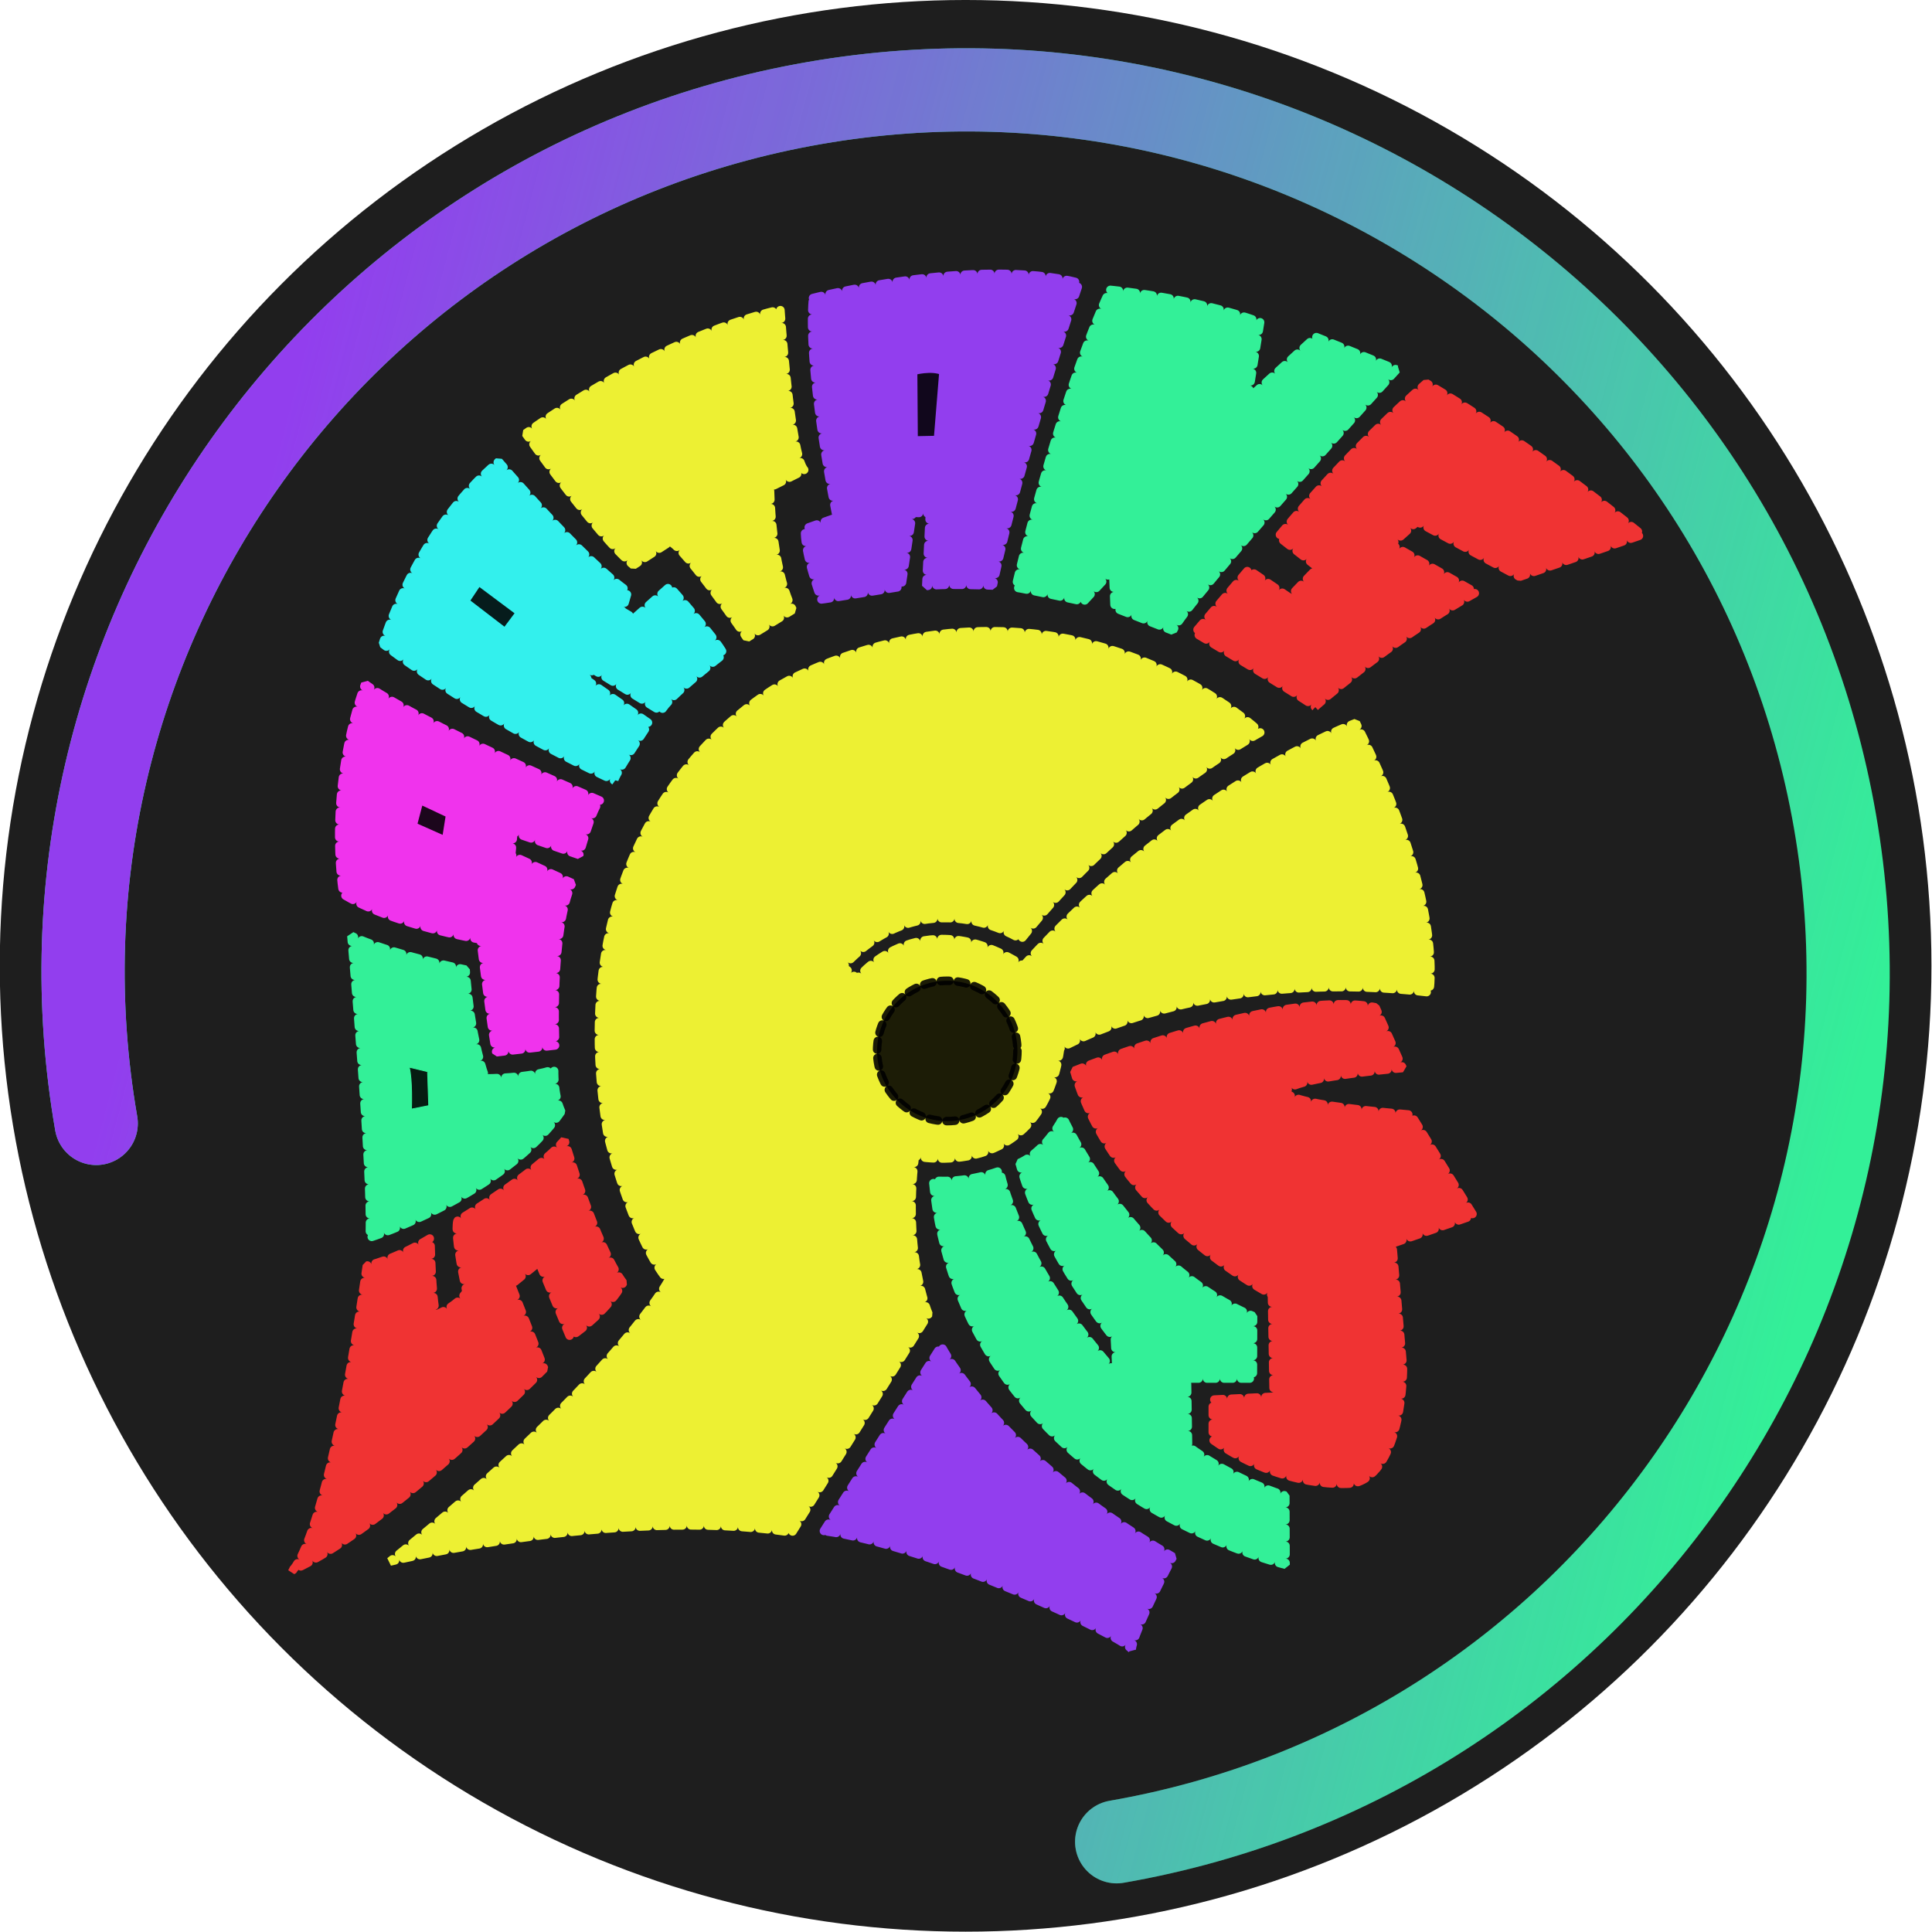 <?xml version="1.0" encoding="UTF-8" standalone="no"?>
<svg
   xmlns:osb="http://www.openswatchbook.org/uri/2009/osb"
   xmlns:dc="http://purl.org/dc/elements/1.1/"
   xmlns:cc="http://creativecommons.org/ns#"
   xmlns:rdf="http://www.w3.org/1999/02/22-rdf-syntax-ns#"
   xmlns:svg="http://www.w3.org/2000/svg"
   xmlns="http://www.w3.org/2000/svg"
   xmlns:xlink="http://www.w3.org/1999/xlink"
   xmlns:sodipodi="http://sodipodi.sourceforge.net/DTD/sodipodi-0.dtd"
   xmlns:inkscape="http://www.inkscape.org/namespaces/inkscape"
   width="2000"
   height="2000"
   viewBox="0 0 529.167 529.167"
   version="1.1"
   id="svg8"
   inkscape:version="1.0.1 (3bc2e813f5, 2020-09-07)"
   sodipodi:docname="kspartan.svg">
  <defs
     id="defs2">
    <rect
       x="273.921"
       y="113.316"
       width="40.015"
       height="8.733"
       id="rect1004" />
    <linearGradient
       inkscape:collect="always"
       id="linearGradient2961">
      <stop
         style="stop-color:#923eee;stop-opacity:1;"
         offset="0"
         id="stop2957" />
      <stop
         style="stop-color:#923eee;stop-opacity:0;"
         offset="1"
         id="stop2959" />
    </linearGradient>
    <linearGradient
       id="linearGradient2943"
       osb:paint="solid">
      <stop
         style="stop-color:#923eee;stop-opacity:1;"
         offset="0"
         id="stop2941" />
    </linearGradient>
    <linearGradient
       inkscape:collect="always"
       xlink:href="#linearGradient2961"
       id="linearGradient2963"
       x1="43.285"
       y1="99.439"
       x2="195.582"
       y2="139.504"
       gradientUnits="userSpaceOnUse" />
    <linearGradient
       inkscape:collect="always"
       xlink:href="#linearGradient2961"
       id="linearGradient3068"
       gradientUnits="userSpaceOnUse"
       x1="43.285"
       y1="99.439"
       x2="195.582"
       y2="139.504"
       gradientTransform="translate(-36.349,-4.811)" />
    <rect
       x="273.921"
       y="113.316"
       width="40.015"
       height="8.733"
       id="rect1022" />
    <rect
       x="273.921"
       y="113.316"
       width="40.015"
       height="8.733"
       id="rect1028" />
    <rect
       x="273.921"
       y="113.316"
       width="40.015"
       height="8.733"
       id="rect1032" />
    <rect
       x="273.921"
       y="113.316"
       width="40.015"
       height="8.733"
       id="rect1062" />
    <rect
       x="273.921"
       y="113.316"
       width="40.015"
       height="8.733"
       id="rect1066" />
    <rect
       x="273.921"
       y="113.316"
       width="40.015"
       height="8.733"
       id="rect1070" />
    <rect
       x="273.921"
       y="113.316"
       width="40.015"
       height="8.733"
       id="rect1004-8" />
    <rect
       x="273.921"
       y="113.316"
       width="40.015"
       height="8.733"
       id="rect1102" />
    <rect
       x="273.921"
       y="113.316"
       width="40.015"
       height="8.733"
       id="rect1022-2" />
    <rect
       x="273.921"
       y="113.316"
       width="40.015"
       height="8.733"
       id="rect1105" />
    <rect
       x="273.921"
       y="113.316"
       width="40.015"
       height="8.733"
       id="rect1028-7" />
    <rect
       x="273.921"
       y="113.316"
       width="40.015"
       height="8.733"
       id="rect1108" />
    <rect
       x="273.921"
       y="113.316"
       width="40.015"
       height="8.733"
       id="rect1032-2" />
    <rect
       x="273.921"
       y="113.316"
       width="40.015"
       height="8.733"
       id="rect1111" />
    <rect
       x="273.921"
       y="113.316"
       width="40.015"
       height="8.733"
       id="rect1062-4" />
    <rect
       x="273.921"
       y="113.316"
       width="40.015"
       height="8.733"
       id="rect1114" />
    <rect
       x="273.921"
       y="113.316"
       width="40.015"
       height="8.733"
       id="rect1066-9" />
    <rect
       x="273.921"
       y="113.316"
       width="40.015"
       height="8.733"
       id="rect1117" />
    <rect
       x="273.921"
       y="113.316"
       width="40.015"
       height="8.733"
       id="rect1070-3" />
    <rect
       x="273.921"
       y="113.316"
       width="40.015"
       height="8.733"
       id="rect1120" />
  </defs>
  <sodipodi:namedview
     id="base"
     pagecolor="#ffffff"
     bordercolor="#666666"
     borderopacity="1.0"
     inkscape:pageopacity="0.0"
     inkscape:pageshadow="2"
     inkscape:zoom="0.088388348"
     inkscape:cx="424.92957"
     inkscape:cy="1143.9706"
     inkscape:document-units="mm"
     inkscape:current-layer="layer1"
     inkscape:document-rotation="0"
     showgrid="false"
     showborder="true"
     inkscape:window-width="1920"
     inkscape:window-height="1017"
     inkscape:window-x="-8"
     inkscape:window-y="-8"
     inkscape:window-maximized="1"
     inkscape:snap-others="true"
     inkscape:snap-nodes="true"
     showguides="false"
     units="px" />
  <g
     inkscape:label="Layer 1"
     inkscape:groupmode="layer"
     id="layer1"
     style="display:inline;opacity:1">
    <g
       id="g962"
       style="fill:#ffffff"
       transform="translate(-2.343,1.244)" />
    <g
       id="g3066"
       transform="matrix(2.944,0,0,2.944,-375.503,-10.429)"
       inkscape:export-xdpi="95.800003"
       inkscape:export-ydpi="95.800003">
      <g
         id="g974"
         transform="translate(144.127,-40.992)">
        <circle
           style="opacity:1;fill:#000000;fill-opacity:0.881;fill-rule:evenodd;stroke:none;stroke-width:0.674;stroke-linecap:round;stroke-linejoin:bevel;stroke-miterlimit:4;stroke-dasharray:none;stroke-dashoffset:0;paint-order:markers stroke fill"
           id="path966"
           cx="73.257"
           cy="134.391"
           r="89.857" />
        <path
           style="opacity:1;fill:#f03333;fill-opacity:1;stroke:#f03333;stroke-width:0.794;stroke-linecap:round;stroke-linejoin:bevel;stroke-miterlimit:4;stroke-dasharray:0.794, 0.794;stroke-dashoffset:0;stroke-opacity:1"
           d="m 105.767,110.29 c 0,0 6.615,-5.947 14.967,-10.624 l -7.868,-4.46 2.38,-2.138 9.548,5.124 11.387,-3.898 c 0,0 -9.667,-8.024 -20.057,-14.105 0,0 -6.715,5.713 -13.764,14.266 l 3.675,2.873 -2.678,2.789 -3.786,-2.572 -4.978,5.856 c 0,0 9.925,5.889 11.175,6.89 z"
           id="path847"
           sodipodi:nodetypes="cccccccccccc" />
        <path
           style="opacity:1;fill:#33f098;fill-opacity:1;stroke:#33f098;stroke-width:0.794;stroke-linecap:round;stroke-linejoin:bevel;stroke-miterlimit:4;stroke-dasharray:0.794, 0.794;stroke-dashoffset:0;stroke-opacity:1"
           d="m 113.351,78.919 c 0,0 -19.544,21.482 -20.814,24.288 l -5.411,-2.122 -0.142,-3.544 -2.74,2.953 c 0,0 -5.457,-1.181 -6.331,-1.299 0,0 4.1,-17.737 8.777,-27.693 0,0 7.734,0.702 13.965,3.007 l -1.15,7.158 6.331,-5.788 c 0,0 5.209,2.088 7.514,3.04 z"
           id="path849"
           sodipodi:nodetypes="ccccccc" />
        <path
           style="opacity:1;fill:#923eee;fill-opacity:1;stroke:#923eee;stroke-width:0.794;stroke-linecap:round;stroke-linejoin:bevel;stroke-miterlimit:4;stroke-dasharray:0.794, 0.794;stroke-dashoffset:0;stroke-opacity:1"
           d="m 59.062,72.265 c 0,0 15.072,-3.922 24.757,-1.417 0,0 -5.339,15.639 -8.032,28.159 0,0 -4.819,-0.189 -6.189,0.047 l 0.338,-6.754 -1.62,-0.067 -1.036,6.882 c 0,0 -7.333,1.203 -7.433,1.186 C 59.697,100 58.194,95.724 58.327,93.719 l 2.956,-1.044 c 0,0 -2.822,-13.468 -2.221,-20.411 z"
           id="path851" />
        <path
           style="opacity:1;fill:#edf033;fill-opacity:1;stroke:#edf033;stroke-width:0.794;stroke-linecap:round;stroke-linejoin:bevel;stroke-miterlimit:4;stroke-dasharray:0.794, 0.794;stroke-dashoffset:0;stroke-opacity:1"
           d="m 45.765,94.922 c 1.47,0.668 7.149,8.954 7.149,8.954 l 4.243,-2.606 C 55.087,97.027 55.053,89.877 55.053,89.877 l 3.207,-1.604 C 56.957,86.971 56.022,73.34 56.022,73.34 44.095,76.113 32.335,84.866 32.335,84.866 c 0,0 6.718,9.581 10.025,12.251 z"
           id="path855" />
        <path
           style="opacity:1;fill:#33f0ed;fill-opacity:1;stroke:#33f0ed;stroke-width:0.794;stroke-linecap:round;stroke-linejoin:bevel;stroke-miterlimit:4;stroke-dasharray:0.794, 0.794;stroke-dashoffset:0;stroke-opacity:1"
           d="m 40.565,117.149 c -0.142,-0.283 3.229,-5.323 3.229,-5.323 l -5.83,-4.059 0.618,-0.969 6.348,3.909 c 0.535,-1.286 5.817,-5.323 5.817,-5.323 -0.756,-1.512 -5.032,-6.26 -5.032,-6.26 l -3.295,2.941 -1.122,-0.661 0.532,-1.843 C 37.86,96.868 29.816,87.478 29.816,87.478 22.115,93.904 19.044,104.44 19.044,104.44 c 0,0 8.236,6.506 21.521,12.709 z"
           id="path857"
           sodipodi:nodetypes="ccc" />
        <path
           style="opacity:1;fill:#000000;fill-opacity:0.882;stroke:#33f0ed;stroke-width:0.794;stroke-linecap:round;stroke-linejoin:bevel;stroke-miterlimit:4;stroke-dasharray:none;stroke-dashoffset:0;stroke-opacity:1"
           d="m 26.651,100.495 1.276,-1.914 3.922,2.929 -1.417,1.89 z"
           id="path859" />
        <path
           style="opacity:1;fill:#000000;fill-opacity:0.882;stroke:#923eee;stroke-width:0.794;stroke-linecap:round;stroke-linejoin:bevel;stroke-miterlimit:4;stroke-dasharray:none;stroke-dashoffset:0;stroke-opacity:1"
           d="m 68.37,79.044 c 0,0 1.725,-0.496 2.835,0.024 l -0.52,6.402 -2.268,0.047 z"
           id="path863" />
        <path
           style="opacity:1;fill:#f033ed;fill-opacity:1;stroke:#f033ed;stroke-width:0.794;stroke-linecap:round;stroke-linejoin:bevel;stroke-miterlimit:4;stroke-dasharray:0.794, 0.794;stroke-dashoffset:0;stroke-opacity:1"
           d="m 39.217,119.01 c -17.807,-7.651 -21.816,-10.824 -21.816,-10.824 0,0 -3.555,8.775 -2.043,19.547 0,0 3.851,2.622 12.78,4.205 0,0 1.156,9.456 1.456,10.492 l 5.479,-0.635 c 0,0 -0.501,-10.691 1.57,-15.101 l -5.663,-2.606 0.2,-2.121 6.13,2.105 c 0,0 1.119,-4.176 1.904,-5.061 z"
           id="path865" />
        <path
           style="opacity:1;fill:#000000;fill-opacity:0.882;stroke:#f033ed;stroke-width:0.291;stroke-linecap:round;stroke-linejoin:bevel;stroke-miterlimit:4;stroke-dasharray:none;stroke-dashoffset:0;stroke-opacity:1"
           d="m 22.095,121.248 0.518,-1.971 2.422,1.136 -0.317,2.005 z"
           id="path867" />
        <path
           style="opacity:1;fill:#33f098;fill-opacity:1;stroke:#33f098;stroke-width:0.794;stroke-linecap:round;stroke-linejoin:bevel;stroke-miterlimit:4;stroke-dasharray:0.794, 0.794;stroke-dashoffset:0;stroke-opacity:1"
           d="m 35.628,147.954 c -5.339,7.749 -17.812,11.717 -17.812,11.717 0.283,-5.859 -1.701,-28.065 -1.701,-28.065 0,0 2.857,1.501 10.624,3.138 0,0 0.351,6.014 1.854,10.123 0.006,0.004 4.188,-0.008 6.385,-0.847 0,0 -0.1,2.309 0.65,3.933 z"
           id="path869" />
        <path
           style="opacity:1;fill:#000000;fill-opacity:0.882;stroke:#33f098;stroke-width:0.079;stroke-linecap:round;stroke-linejoin:bevel;stroke-miterlimit:4;stroke-dasharray:none;stroke-dashoffset:0;stroke-opacity:1"
           d="m 21.489,143.82 1.713,0.413 0.106,3.166 -1.606,0.319 c 0,0 0.106,-2.764 -0.213,-3.898 z"
           id="path873" />
        <path
           style="opacity:1;fill:#f03333;fill-opacity:1;stroke:#f03333;stroke-width:0.794;stroke-linecap:round;stroke-linejoin:bevel;stroke-miterlimit:4;stroke-dasharray:0.794, 0.794;stroke-dashoffset:0;stroke-opacity:1"
           d="m 10.634,190.618 c 0,0 3.142,-2.256 6.922,-28.336 0,0 2.315,-0.402 5.906,-2.551 0,0 0.104,5.617 0.538,7.104 0,0 1.921,-0.702 2.823,-2.121 0,0 -1.186,-5.212 -0.835,-6.598 0.026,-0.026 7.183,-4.302 9.947,-7.514 0,0 2.882,9.827 5.457,13.276 0,0 -1.311,2.575 -4.926,5.044 l -2.895,-6.98 -2.606,2.121 3.08,7.8 c 0,0 -14.576,14.896 -23.411,18.757 z"
           id="path875"
           sodipodi:nodetypes="cc" />
        <path
           style="opacity:1;fill:#edf033;fill-opacity:1;stroke:#edf033;stroke-width:0.794;stroke-linecap:round;stroke-linejoin:bevel;stroke-miterlimit:4;stroke-dasharray:0.794, 0.794;stroke-dashoffset:0;stroke-opacity:1"
           d="m 78.633,134.386 c 15.234,-16.838 30.936,-22.584 30.936,-22.584 8.419,16.771 6.815,25.057 6.815,25.057 -21.047,-2.472 -34.339,5.222 -34.339,5.222 -1.748,12.615 -13.513,10.016 -13.513,10.016 -1.134,9.166 1.276,14.694 1.276,14.694 l -12.709,20.316 c -15.828,-2.457 -37.399,2.704 -37.399,2.704 21.009,-16.937 25.892,-26.125 25.892,-26.125 -3.307,-3.909 -5.648,-13.62 -5.648,-13.62 -5.274,-31.706 17.174,-42.407 17.174,-42.407 25.642,-12.262 43.565,5.011 43.565,5.011 0,0 -12.353,6.731 -22.275,19.252 0,0 -8.93,-5.859 -16.584,2.599 0,0 1.228,0.709 1.228,1.181 0,0 5.694,-7.593 15.58,-1.316 z"
           id="path934"
           sodipodi:nodetypes="cccccccccccccccc" />
        <path
           style="opacity:1;fill:#f03333;fill-opacity:1;stroke:#f03333;stroke-width:0.794;stroke-linecap:round;stroke-linejoin:bevel;stroke-miterlimit:4;stroke-dasharray:0.794, 0.794;stroke-dashoffset:0;stroke-opacity:1"
           d="m 83.369,144.159 c 0,0 19.064,-7.748 28.017,-5.906 l 2.528,5.646 c 0,0 -24.783,2.116 0.78,4.347 l 5.8,9.359 -7.548,2.618 1,11.547 c 0,0 0.033,9.689 -4.577,10.758 -0.117,0.033 -6.414,0.718 -13.113,-4.042 v -3.734 l 5.669,-0.272 -0.165,-9.473 c 0,0 -14.611,-7.571 -18.391,-20.848 z"
           id="path936"
           sodipodi:nodetypes="cccc" />
        <path
           style="opacity:1;fill:#33f098;fill-opacity:1;stroke:#33f098;stroke-width:0.794;stroke-linecap:round;stroke-linejoin:bevel;stroke-miterlimit:4;stroke-dasharray:0.794, 0.794;stroke-dashoffset:0;stroke-opacity:1"
           d="m 78.282,152.727 c 0,0 2.238,-0.852 4.042,-4.21 0,0 6.242,13.737 17.675,18.461 l -0.019,5.81 h -6.13 l 0.1,6.281 c 0,0 3.545,2.863 9.049,4.611 l 0.024,6.426 c 0,0 -30.096,-7.111 -32.789,-35.742 0,0 2.764,0.354 6.213,-0.898 0,0 1.484,8.415 10.872,18.872 l -0.167,-3.207 c 0,0 -6.648,-8.085 -8.87,-16.404 z"
           id="path938"
           sodipodi:nodetypes="ccccccccccc" />
        <path
           style="opacity:1;fill:#923eee;fill-opacity:1;stroke:#923eee;stroke-width:0.794;stroke-linecap:round;stroke-linejoin:bevel;stroke-miterlimit:4;stroke-dasharray:0.794, 0.794;stroke-dashoffset:0;stroke-opacity:1"
           d="m 60.076,186.965 10.914,-17.198 c 0,0 5.008,9.969 21.545,19.608 0,0 -3.685,6.945 -3.827,8.599 -0.85,-1.228 -18.379,-9.591 -28.632,-11.009 z"
           id="path942" />
        <circle
           style="opacity:1;fill:#000000;fill-opacity:0.882;fill-rule:evenodd;stroke:#000000;stroke-width:0.794;stroke-linecap:round;stroke-linejoin:bevel;stroke-miterlimit:4;stroke-dasharray:0.794, 0.794;stroke-dashoffset:0;stroke-opacity:0.882;paint-order:normal"
           id="path931"
           cx="71.551"
           cy="142.309"
           r="6.529" />
        <path
           id="path2979"
           style="opacity:1;fill:none;fill-rule:evenodd;stroke:#33f098;stroke-width:7.741;stroke-linecap:round;stroke-linejoin:round;stroke-miterlimit:4;stroke-dasharray:none;stroke-dashoffset:0;stroke-opacity:1;paint-order:markers stroke fill"
           d="M -7.626,149.054 C -15.387,104.384 14.534,61.88 59.205,54.119 103.875,46.358 146.379,76.279 154.14,120.949 c 7.761,44.67 -22.16,87.174 -66.83,94.935"
           sodipodi:nodetypes="cssc" />
        <path
           id="circle968"
           style="opacity:1;fill:none;fill-rule:evenodd;stroke:url(#linearGradient3068);stroke-width:7.741;stroke-linecap:round;stroke-linejoin:round;stroke-miterlimit:4;stroke-dasharray:none;stroke-dashoffset:0;stroke-opacity:1;paint-order:markers stroke fill"
           d="M -7.626,149.054 C -15.387,104.384 14.534,61.88 59.205,54.119 103.875,46.358 146.379,76.279 154.14,120.949 c 7.761,44.67 -22.16,87.174 -66.83,94.935"
           sodipodi:nodetypes="cssc" />
      </g>
    </g>
  </g>
</svg>
